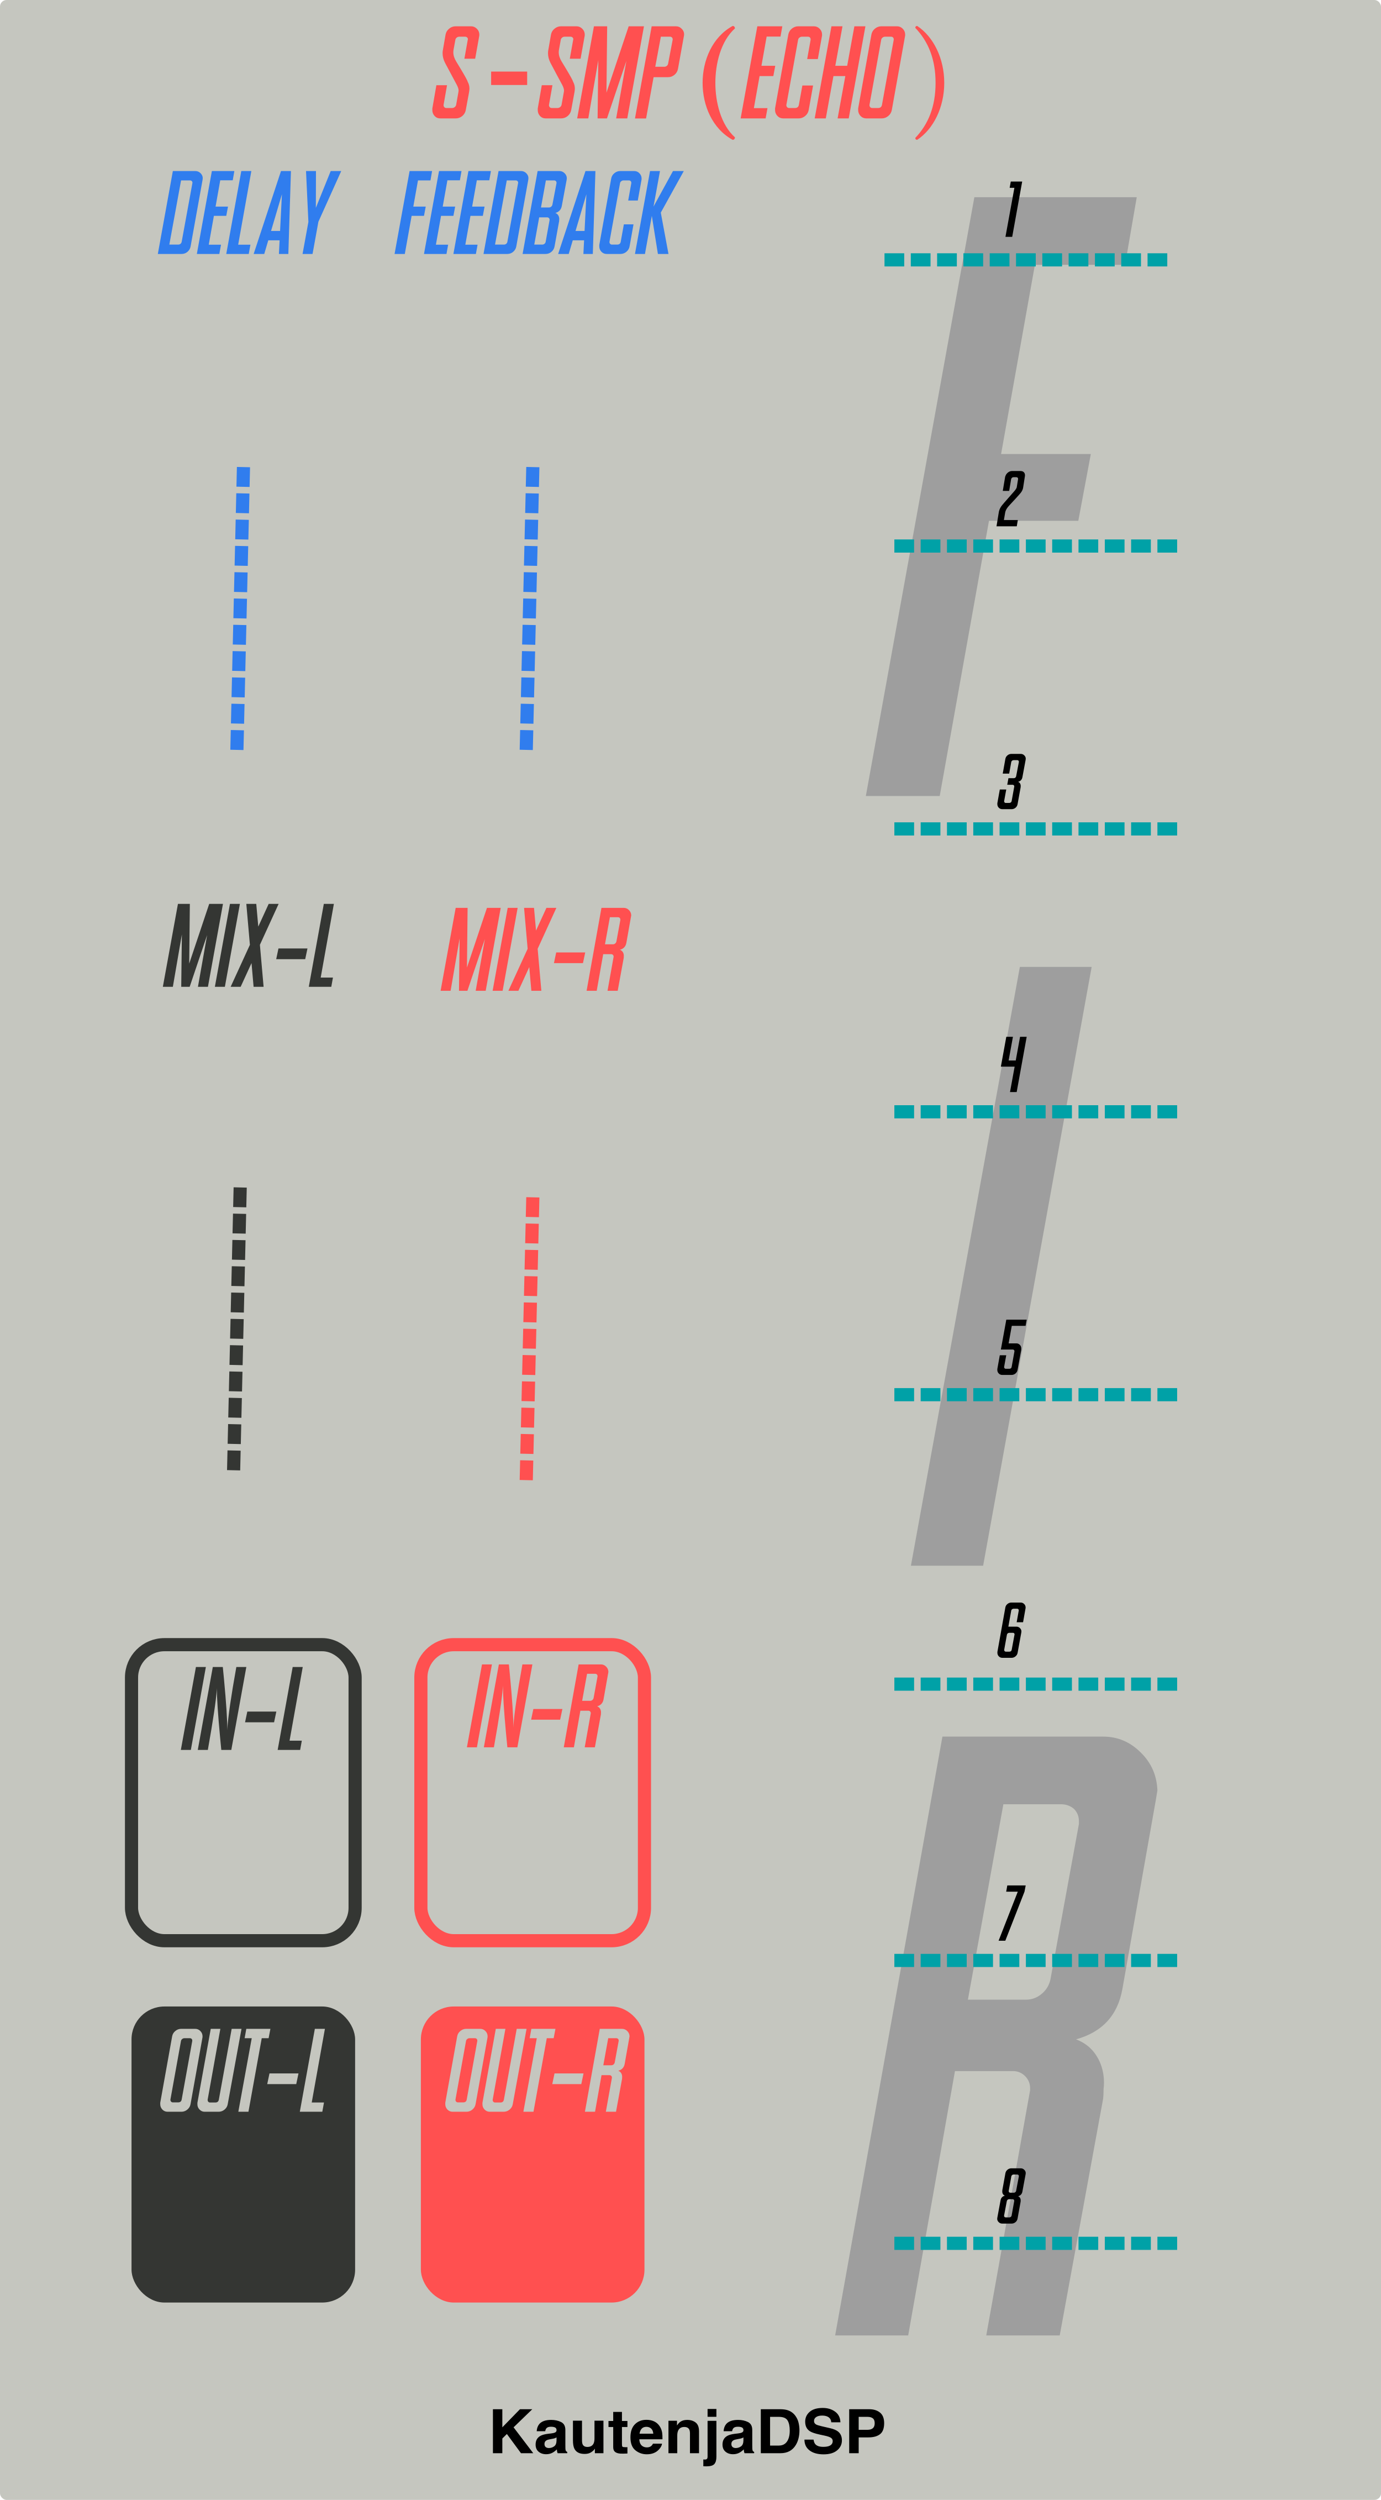<?xml version="1.0" encoding="UTF-8"?>
<svg width="210px" height="380px" viewBox="0 0 210 380" version="1.1" xmlns="http://www.w3.org/2000/svg" xmlns:xlink="http://www.w3.org/1999/xlink">
    <!-- Generator: Sketch 58 (84663) - https://sketch.com -->
    <title>S-SMP-Echo-Light</title>
    <desc>Created with Sketch.</desc>
    <g id="S-SMP-Echo-Light" stroke="none" stroke-width="1" fill="none" fill-rule="evenodd">
        <g id="bg">
            <g fill="#C5C6BF" fill-rule="nonzero" id="Background">
                <rect x="0" y="0" width="210" height="380" rx="1"></rect>
            </g>
            <g id="Logo/Panel/LightMode" transform="translate(73, 364)" fill="#000000" fill-rule="nonzero">
                <g id="Logo/Print/LightMode" transform="translate(0, -0)">
                    <path d="M1.958,2.217 L3.386,2.217 L3.386,4.97 L6.067,2.217 L7.943,2.217 L5.096,4.97 L8.089,8.903 L6.223,8.903 L4.078,5.982 L3.386,6.667 L3.386,8.903 L1.958,8.903 L1.958,2.217 Z M11.628,6.499 C11.543,6.55 11.457,6.592 11.371,6.624 C11.284,6.655 11.166,6.685 11.015,6.712 L10.713,6.767 C10.431,6.815 10.228,6.874 10.106,6.944 C9.898,7.061 9.795,7.244 9.795,7.492 C9.795,7.713 9.858,7.873 9.985,7.971 C10.113,8.069 10.267,8.118 10.45,8.118 C10.739,8.118 11.005,8.037 11.248,7.873 C11.492,7.71 11.618,7.412 11.628,6.98 L11.628,6.499 Z M10.812,5.896 C11.061,5.865 11.238,5.828 11.345,5.782 C11.537,5.704 11.632,5.581 11.632,5.415 C11.632,5.212 11.559,5.072 11.413,4.995 C11.267,4.918 11.053,4.88 10.77,4.88 C10.453,4.88 10.228,4.955 10.096,5.106 C10.002,5.218 9.939,5.369 9.908,5.56 L8.612,5.56 C8.64,5.128 8.766,4.772 8.989,4.494 C9.344,4.058 9.953,3.841 10.817,3.841 C11.379,3.841 11.879,3.948 12.316,4.163 C12.752,4.378 12.971,4.783 12.971,5.379 L12.971,7.647 C12.971,7.804 12.974,7.994 12.98,8.218 C12.99,8.388 13.016,8.503 13.06,8.563 C13.104,8.623 13.17,8.673 13.258,8.713 L13.258,8.903 L11.797,8.903 C11.756,8.803 11.728,8.71 11.712,8.622 C11.697,8.534 11.684,8.434 11.675,8.323 C11.489,8.516 11.276,8.681 11.034,8.817 C10.745,8.977 10.418,9.057 10.054,9.057 C9.589,9.057 9.205,8.93 8.902,8.674 C8.598,8.419 8.447,8.056 8.447,7.588 C8.447,6.98 8.69,6.54 9.177,6.268 C9.444,6.119 9.837,6.014 10.355,5.95 L10.812,5.896 Z M15.501,3.959 L15.501,6.939 C15.501,7.22 15.536,7.432 15.605,7.574 C15.727,7.825 15.968,7.951 16.326,7.951 C16.785,7.951 17.099,7.772 17.268,7.415 C17.356,7.222 17.4,6.966 17.4,6.649 L17.4,3.959 L18.762,3.959 L18.762,8.903 L17.457,8.903 L17.457,8.205 L17.441,8.226 C17.424,8.25 17.398,8.288 17.363,8.341 C17.312,8.416 17.253,8.483 17.184,8.54 C16.973,8.722 16.77,8.846 16.573,8.912 C16.377,8.979 16.147,9.012 15.883,9.012 C15.123,9.012 14.611,8.749 14.347,8.223 C14.199,7.932 14.125,7.505 14.125,6.939 L14.125,3.959 L15.501,3.959 Z M19.53,4.925 L19.53,4.004 L20.247,4.004 L20.247,2.625 L21.576,2.625 L21.576,4.004 L22.41,4.004 L22.41,4.925 L21.576,4.925 L21.576,7.538 C21.576,7.74 21.602,7.867 21.656,7.917 C21.709,7.966 21.872,7.991 22.146,7.991 C22.187,7.991 22.23,7.991 22.275,7.989 C22.321,7.988 22.366,7.985 22.41,7.982 L22.41,8.949 L21.774,8.971 C21.139,8.992 20.705,8.887 20.473,8.654 C20.322,8.506 20.247,8.277 20.247,7.969 L20.247,4.925 L19.53,4.925 Z M25.298,4.893 C24.987,4.893 24.746,4.987 24.575,5.174 C24.404,5.362 24.296,5.616 24.252,5.936 L26.34,5.936 C26.318,5.595 26.21,5.335 26.017,5.159 C25.824,4.982 25.584,4.893 25.298,4.893 Z M25.298,3.827 C25.726,3.827 26.111,3.904 26.453,4.058 C26.795,4.213 27.078,4.456 27.301,4.789 C27.502,5.082 27.633,5.422 27.692,5.809 C27.727,6.036 27.741,6.363 27.735,6.789 L24.219,6.789 C24.238,7.285 24.4,7.633 24.705,7.833 C24.89,7.957 25.113,8.019 25.374,8.019 C25.65,8.019 25.875,7.943 26.048,7.792 C26.142,7.71 26.225,7.597 26.297,7.452 L27.669,7.452 C27.634,7.745 27.476,8.043 27.193,8.345 C26.753,8.826 26.137,9.067 25.346,9.067 C24.692,9.067 24.116,8.864 23.616,8.459 C23.117,8.053 22.867,7.394 22.867,6.481 C22.867,5.625 23.092,4.969 23.543,4.512 C23.994,4.055 24.579,3.827 25.298,3.827 Z M31.486,3.841 C32.017,3.841 32.451,3.975 32.789,4.242 C33.127,4.51 33.295,4.954 33.295,5.574 L33.295,8.903 L31.919,8.903 L31.919,5.896 C31.919,5.636 31.883,5.436 31.811,5.297 C31.679,5.043 31.428,4.916 31.057,4.916 C30.601,4.916 30.289,5.102 30.119,5.474 C30.031,5.67 29.987,5.921 29.987,6.227 L29.987,8.903 L28.649,8.903 L28.649,3.968 L29.945,3.968 L29.945,4.689 C30.118,4.435 30.281,4.252 30.435,4.14 C30.711,3.941 31.062,3.841 31.486,3.841 Z M35.939,3.369 L34.596,3.369 L34.596,2.176 L35.939,2.176 L35.939,3.369 Z M33.95,10.886 L33.95,9.851 L34.098,9.862 L34.098,9.862 L34.111,9.863 C34.142,9.864 34.17,9.865 34.196,9.865 C34.327,9.865 34.427,9.834 34.495,9.772 C34.562,9.71 34.596,9.59 34.596,9.411 L34.596,3.981 L35.939,3.981 L35.939,9.434 C35.939,9.933 35.837,10.302 35.633,10.541 C35.435,10.772 35.054,10.891 34.488,10.899 L34.431,10.899 C34.408,10.899 34.378,10.899 34.342,10.898 L34.048,10.888 C34.017,10.887 33.985,10.886 33.95,10.886 Z M40.048,6.499 C39.964,6.55 39.878,6.592 39.792,6.624 C39.705,6.655 39.587,6.685 39.436,6.712 L39.134,6.767 C38.851,6.815 38.649,6.874 38.526,6.944 C38.319,7.061 38.215,7.244 38.215,7.492 C38.215,7.713 38.279,7.873 38.406,7.971 C38.533,8.069 38.688,8.118 38.87,8.118 C39.159,8.118 39.426,8.037 39.669,7.873 C39.912,7.71 40.039,7.412 40.048,6.98 L40.048,6.499 Z M39.233,5.896 C39.481,5.865 39.659,5.828 39.766,5.782 C39.957,5.704 40.053,5.581 40.053,5.415 C40.053,5.212 39.98,5.072 39.834,4.995 C39.688,4.918 39.473,4.88 39.191,4.88 C38.873,4.88 38.649,4.955 38.517,5.106 C38.423,5.218 38.36,5.369 38.328,5.56 L37.032,5.56 C37.061,5.128 37.186,4.772 37.409,4.494 C37.764,4.058 38.374,3.841 39.238,3.841 C39.8,3.841 40.3,3.948 40.736,4.163 C41.173,4.378 41.391,4.783 41.391,5.379 L41.391,7.647 C41.391,7.804 41.395,7.994 41.401,8.218 C41.41,8.388 41.437,8.503 41.481,8.563 C41.525,8.623 41.591,8.673 41.679,8.713 L41.679,8.903 L40.218,8.903 C40.177,8.803 40.149,8.71 40.133,8.622 C40.117,8.534 40.105,8.434 40.095,8.323 C39.91,8.516 39.696,8.681 39.455,8.817 C39.166,8.977 38.839,9.057 38.474,9.057 C38.009,9.057 37.625,8.93 37.322,8.674 C37.019,8.419 36.867,8.056 36.867,7.588 C36.867,6.98 37.111,6.54 37.598,6.268 C37.865,6.119 38.258,6.014 38.776,5.95 L39.233,5.896 Z M44.101,3.378 L44.101,7.742 L45.439,7.742 C46.124,7.742 46.602,7.417 46.872,6.767 C47.02,6.41 47.093,5.985 47.093,5.492 C47.093,4.811 46.983,4.289 46.761,3.925 C46.54,3.56 46.099,3.378 45.439,3.378 L44.101,3.378 Z M45.684,2.217 C46.115,2.223 46.473,2.271 46.759,2.362 C47.246,2.516 47.64,2.799 47.942,3.21 C48.184,3.543 48.349,3.903 48.436,4.29 C48.524,4.677 48.568,5.046 48.568,5.397 C48.568,6.286 48.383,7.039 48.012,7.656 C47.51,8.487 46.734,8.903 45.684,8.903 L42.692,8.903 L42.692,2.217 L45.684,2.217 Z M50.713,6.839 C50.757,7.145 50.843,7.373 50.972,7.524 C51.207,7.799 51.611,7.937 52.183,7.937 C52.525,7.937 52.803,7.901 53.017,7.828 C53.422,7.689 53.625,7.43 53.625,7.052 C53.625,6.832 53.524,6.661 53.323,6.54 C53.132,6.428 52.838,6.328 52.44,6.241 L51.641,6.068 C50.918,5.911 50.419,5.74 50.142,5.555 C49.674,5.247 49.44,4.765 49.44,4.108 C49.44,3.51 49.666,3.012 50.119,2.616 C50.571,2.22 51.236,2.022 52.112,2.022 C52.844,2.022 53.469,2.208 53.985,2.582 C54.502,2.955 54.773,3.497 54.798,4.208 L53.403,4.208 C53.378,3.806 53.196,3.52 52.857,3.351 C52.631,3.239 52.349,3.183 52.013,3.183 C51.639,3.183 51.341,3.256 51.118,3.401 C50.895,3.546 50.783,3.748 50.783,4.009 C50.783,4.237 50.883,4.41 51.084,4.527 L51.113,4.544 C51.249,4.619 51.532,4.707 51.963,4.808 L53.215,5.097 C53.74,5.218 54.135,5.38 54.402,5.583 C54.817,5.897 55.024,6.352 55.024,6.948 C55.024,7.559 54.782,8.066 54.296,8.47 C53.811,8.874 53.125,9.076 52.239,9.076 C51.335,9.076 50.623,8.877 50.105,8.479 C49.586,8.081 49.327,7.535 49.327,6.839 L50.713,6.839 Z M60.01,4.344 C60.01,3.996 59.915,3.748 59.725,3.6 C59.535,3.452 59.269,3.378 58.926,3.378 L57.574,3.378 L57.574,5.347 L58.926,5.347 C59.269,5.347 59.535,5.267 59.725,5.106 C59.915,4.946 60.01,4.692 60.01,4.344 Z M61.448,4.335 C61.448,5.124 61.24,5.682 60.825,6.009 C60.411,6.336 59.819,6.499 59.049,6.499 L57.574,6.499 L57.574,8.903 L56.132,8.903 L56.132,2.217 L59.157,2.217 C59.855,2.217 60.411,2.389 60.825,2.734 C61.24,3.079 61.448,3.612 61.448,4.335 Z" id="KautenjaDSP"></path>
                </g>
            </g>
            <g id="FIR" transform="translate(107, 27.598)">
                <g id="FIR-BG" transform="translate(0, 1.402)" fill="#9E9E9E" fill-rule="nonzero">
                    <path d="M24.662,92 L41.166,0.975 L65.858,0.975 L64.081,11.258 L50.37,11.258 L45.228,40.013 L58.875,40.013 L56.971,50.169 L43.387,50.169 L35.897,92 L24.662,92 Z M60.748,234.975 C62.949,234.975 64.853,235.779 66.461,237.387 C68.069,238.952 68.915,240.878 69,243.163 L68.956,243.402 C68.908,243.674 68.838,244.102 68.746,244.687 L63.668,273.378 C62.949,277.356 60.6,279.895 56.622,280.995 C58.103,281.545 59.225,282.519 59.986,283.915 C60.579,285.015 60.875,286.243 60.875,287.597 C60.875,287.893 60.854,288.21 60.812,288.549 C60.812,289.184 60.79,289.67 60.748,290.009 L54.146,326 L42.975,326 L49.64,288.739 L49.64,288.422 C49.64,287.702 49.386,287.089 48.878,286.581 C48.37,286.073 47.757,285.819 47.037,285.819 L38.214,285.819 L31.104,326 L19.996,326 L36.31,234.975 L60.748,234.975 Z M54.337,245.258 L45.577,245.258 L40.182,274.965 L49.005,274.965 C49.936,274.965 50.761,274.647 51.48,274.013 C52.096,273.474 52.502,272.813 52.698,272.03 L52.75,271.791 L57.066,248.241 L57.066,247.86 C57.066,247.099 56.813,246.464 56.305,245.956 C55.755,245.491 55.099,245.258 54.337,245.258 Z M59.002,117.975 L42.499,209 L31.517,209 L48.084,117.975 L59.002,117.975 Z" id="FIR"></path>
                </g>
                <g id="FIR-Indexes" transform="translate(36, 0)">
                    <g id="Group-10" transform="translate(0, 0.402)"></g>
                    <g id="Group-11" transform="translate(8.532, 0)" fill="#000000" fill-rule="nonzero">
                        <polygon id="1" points="3.905 0 2.388 8.402 1.362 8.402 2.722 0.949 2.001 0.949 2.171 0"></polygon>
                        <path d="M0,52.402 L0.363,50.188 C0.379,50.102 0.402,50.016 0.434,49.93 C0.512,49.702 0.645,49.465 0.833,49.219 L1.17,48.818 L1.17,48.818 L2.598,47.188 C2.611,47.174 2.622,47.162 2.631,47.152 C2.861,46.895 3.006,46.686 3.064,46.525 L3.079,46.468 L3.079,46.468 L3.281,45.23 L3.281,45.195 C3.281,45.129 3.262,45.07 3.223,45.02 C3.168,44.965 3.098,44.938 3.012,44.938 L2.566,44.938 C2.5,44.938 2.434,44.963 2.367,45.014 C2.309,45.064 2.266,45.123 2.238,45.189 L2.227,45.219 L1.928,47.023 L0.955,47.023 L1.312,44.891 L1.359,44.756 C1.434,44.545 1.562,44.367 1.746,44.223 C1.938,44.074 2.137,44 2.344,44 L3.656,44 C3.891,44 4.068,44.072 4.189,44.217 C4.283,44.33 4.33,44.471 4.33,44.639 L4.33,44.68 C4.33,44.703 4.328,44.729 4.324,44.756 L4.061,46.443 C4.049,46.557 4.023,46.668 3.984,46.777 C3.929,46.941 3.847,47.097 3.738,47.243 L3.528,47.502 C3.315,47.752 2.786,48.331 1.939,49.238 C1.662,49.531 1.475,49.814 1.377,50.088 C1.35,50.166 1.33,50.24 1.318,50.311 L1.125,51.453 L3.24,51.453 L3.082,52.402 L0,52.402 Z" id="2"></path>
                        <path d="M3.287,91.248 C3.425,91.3 3.528,91.39 3.598,91.518 C3.652,91.619 3.68,91.732 3.68,91.857 L3.668,92.08 L3.668,92.08 L3.205,94.635 C3.166,94.857 3.061,95.041 2.889,95.186 C2.717,95.33 2.52,95.402 2.297,95.402 L0.873,95.402 C0.666,95.402 0.49,95.328 0.346,95.18 C0.201,95.031 0.129,94.852 0.129,94.641 L0.129,94.494 L0.504,92.408 L1.482,92.408 L1.16,94.178 L1.16,94.207 C1.16,94.273 1.184,94.332 1.23,94.383 C1.266,94.418 1.305,94.441 1.348,94.453 L1.957,94.453 C2.043,94.453 2.119,94.426 2.186,94.371 C2.248,94.32 2.287,94.254 2.303,94.172 L2.701,91.963 L2.701,91.934 C2.701,91.867 2.678,91.811 2.631,91.764 C2.584,91.717 2.527,91.693 2.461,91.693 L1.635,91.693 L1.816,90.691 L2.643,90.691 C2.729,90.691 2.805,90.662 2.871,90.604 C2.934,90.549 2.973,90.48 2.988,90.398 L3.404,88.225 L3.404,88.189 C3.404,88.119 3.381,88.061 3.334,88.014 C3.287,87.971 3.23,87.949 3.164,87.949 L2.596,87.949 C2.514,87.949 2.438,87.977 2.367,88.031 C2.301,88.082 2.26,88.146 2.244,88.225 L1.928,89.994 L0.949,89.994 L1.348,87.762 C1.387,87.543 1.494,87.361 1.67,87.217 C1.846,87.072 2.043,87 2.262,87 L3.697,87 C3.904,87 4.082,87.076 4.23,87.229 C4.375,87.373 4.447,87.539 4.447,87.727 C4.447,87.777 4.441,87.834 4.43,87.896 L3.938,90.545 C3.867,90.912 3.65,91.146 3.287,91.248 Z" id="3"></path>
                        <polygon id="4" points="0.665 134.541 1.491 130 2.499 130 1.843 133.604 2.927 133.604 3.583 130 4.591 130 3.067 138.402 2.054 138.402 2.757 134.541"></polygon>
                        <path d="M0.501,178.408 L1.479,178.408 L1.157,180.184 L1.157,180.213 C1.157,180.279 1.181,180.338 1.228,180.389 C1.274,180.439 1.333,180.465 1.403,180.465 L1.948,180.465 C2.151,180.465 2.271,180.367 2.306,180.172 L2.728,177.822 L2.728,177.793 C2.728,177.727 2.706,177.668 2.663,177.617 C2.612,177.566 2.554,177.541 2.487,177.541 L0.665,177.541 L1.491,173 L4.591,173 L4.421,173.938 L2.323,173.938 L1.843,176.604 L3.032,176.604 C3.231,176.604 3.403,176.678 3.548,176.826 C3.692,176.975 3.765,177.152 3.765,177.359 L3.765,177.576 L3.202,180.646 C3.163,180.861 3.056,181.041 2.88,181.186 C2.704,181.33 2.503,181.402 2.276,181.402 L0.87,181.402 C0.663,181.402 0.487,181.328 0.343,181.18 C0.198,181.031 0.126,180.854 0.126,180.646 L0.126,180.5 L0.501,178.408 Z" id="5"></path>
                        <path d="M3.683,216 C3.886,216 4.06,216.074 4.204,216.223 C4.353,216.367 4.427,216.547 4.427,216.762 L4.424,216.831 L4.04,218.994 L3.067,218.994 L3.384,217.213 L3.384,217.178 C3.384,217.107 3.36,217.049 3.313,217.002 C3.267,216.959 3.208,216.938 3.138,216.938 L2.593,216.938 C2.511,216.938 2.435,216.965 2.364,217.02 C2.298,217.07 2.257,217.135 2.241,217.213 L1.802,219.662 L3.038,219.662 C3.245,219.662 3.423,219.738 3.571,219.891 C3.716,220.035 3.788,220.201 3.788,220.389 C3.788,220.439 3.782,220.496 3.771,220.559 L3.208,223.646 C3.169,223.861 3.06,224.041 2.88,224.186 C2.704,224.33 2.505,224.402 2.282,224.402 L0.882,224.402 C0.675,224.402 0.499,224.328 0.354,224.18 C0.21,224.031 0.138,223.854 0.138,223.646 L0.138,223.5 L1.345,216.75 C1.384,216.535 1.491,216.357 1.667,216.217 C1.843,216.072 2.04,216 2.259,216 L3.683,216 Z M2.505,220.6 L1.937,220.6 C1.854,220.6 1.778,220.627 1.708,220.682 C1.642,220.732 1.601,220.797 1.585,220.875 L1.585,220.875 L1.169,223.184 L1.169,223.213 C1.169,223.279 1.192,223.338 1.239,223.389 C1.286,223.439 1.345,223.465 1.415,223.465 L1.415,223.465 L1.954,223.465 C2.157,223.465 2.276,223.367 2.312,223.172 L2.312,223.172 L2.745,220.84 C2.745,220.77 2.722,220.711 2.675,220.664 C2.628,220.621 2.571,220.6 2.505,220.6 L2.505,220.6 Z" id="Combined-Shape"></path>
                        <polygon id="7" points="4.438 259 4.257 259.949 1.339 267.402 0.319 267.402 3.237 259.949 1.474 259.949 1.644 259"></polygon>
                        <path d="M3.694,302 C3.901,302 4.079,302.076 4.228,302.229 C4.372,302.373 4.444,302.539 4.444,302.727 C4.444,302.777 4.438,302.834 4.427,302.896 L3.935,305.545 C3.864,305.912 3.647,306.146 3.284,306.248 C3.423,306.3 3.525,306.39 3.595,306.518 C3.649,306.619 3.677,306.732 3.677,306.857 L3.665,307.08 L3.202,309.641 C3.163,309.859 3.058,310.041 2.886,310.186 C2.714,310.33 2.517,310.402 2.294,310.402 L0.858,310.402 C0.651,310.402 0.474,310.326 0.325,310.174 C0.181,310.029 0.108,309.863 0.108,309.676 C0.108,309.625 0.114,309.568 0.126,309.506 L0.618,306.857 C0.688,306.49 0.905,306.256 1.269,306.154 C1.13,306.102 1.028,306.013 0.958,305.885 C0.903,305.783 0.876,305.67 0.876,305.545 C0.876,305.518 0.878,305.488 0.882,305.457 L0.884,305.358 C0.885,305.345 0.886,305.333 0.888,305.322 L1.351,302.762 C1.39,302.543 1.495,302.361 1.667,302.217 C1.839,302.072 2.036,302 2.259,302 L3.694,302 Z M2.458,306.693 L1.913,306.693 C1.827,306.693 1.751,306.723 1.685,306.781 C1.622,306.836 1.583,306.904 1.567,306.986 L1.151,309.184 L1.151,309.219 C1.151,309.289 1.175,309.348 1.222,309.395 C1.269,309.438 1.325,309.459 1.392,309.459 L1.954,309.459 C2.04,309.459 2.116,309.432 2.183,309.377 C2.245,309.326 2.284,309.26 2.3,309.178 L2.698,306.963 L2.698,306.934 C2.698,306.867 2.675,306.811 2.628,306.764 C2.581,306.717 2.524,306.693 2.458,306.693 Z M3.161,302.943 L2.599,302.943 C2.513,302.943 2.437,302.971 2.37,303.025 C2.308,303.076 2.269,303.143 2.253,303.225 L2.253,303.225 L1.854,305.439 L1.854,305.469 C1.854,305.535 1.878,305.592 1.925,305.639 C1.972,305.686 2.028,305.709 2.095,305.709 L2.095,305.709 L2.64,305.709 C2.726,305.709 2.802,305.68 2.868,305.621 C2.931,305.566 2.97,305.498 2.985,305.416 L2.985,305.416 L3.401,303.219 L3.401,303.184 C3.401,303.113 3.378,303.055 3.331,303.008 C3.284,302.965 3.228,302.943 3.161,302.943 L3.161,302.943 Z" id="Combined-Shape"></path>
                    </g>
                </g>
            </g>
            <path d="M66.357,12.951 L67.978,12.951 L67.451,15.949 L67.451,15.998 C67.451,16.109 67.49,16.206 67.568,16.291 C67.646,16.376 67.74,16.418 67.851,16.418 L68.75,16.418 C68.893,16.418 69.023,16.372 69.14,16.281 C69.264,16.184 69.339,16.066 69.365,15.93 L69.716,13.957 C69.729,13.898 69.736,13.837 69.736,13.771 C69.736,13.548 69.65,13.268 69.478,12.93 L67.675,9.553 L67.675,9.553 C67.428,9.064 67.304,8.586 67.304,8.117 L67.304,8.029 C67.304,7.919 67.314,7.805 67.334,7.688 L67.753,5.266 C67.819,4.901 68.001,4.598 68.3,4.357 C68.587,4.117 68.916,3.996 69.287,3.996 L71.63,3.996 C71.969,3.996 72.262,4.12 72.509,4.367 C72.763,4.615 72.89,4.921 72.89,5.285 C72.89,5.342 72.887,5.391 72.881,5.433 L72.255,8.928 L70.615,8.928 L71.132,6.037 C71.145,6.018 71.152,5.992 71.152,5.959 C71.152,5.861 71.11,5.77 71.025,5.686 C70.94,5.614 70.843,5.578 70.732,5.578 L69.834,5.578 C69.69,5.578 69.563,5.624 69.453,5.715 C69.342,5.799 69.274,5.907 69.248,6.037 L68.964,7.59 C68.945,7.707 68.935,7.827 68.935,7.951 C68.935,8.407 69.085,8.879 69.384,9.367 L70.061,10.484 C70.735,11.61 71.092,12.267 71.132,12.453 C71.302,12.766 71.386,13.107 71.386,13.479 C71.38,13.648 71.36,13.827 71.328,14.016 L70.83,16.721 C70.765,17.085 70.585,17.391 70.293,17.639 C70,17.88 69.664,18 69.287,18 L66.953,18 C66.608,18 66.318,17.876 66.084,17.629 C65.856,17.382 65.742,17.079 65.742,16.721 L65.742,16.496 L66.357,12.951 Z M80.163,12.92 L80.163,10.88 L74.683,10.88 L74.683,12.92 L80.163,12.92 Z M82.386,12.951 L84.007,12.951 L83.48,15.949 L83.48,15.998 C83.48,16.109 83.519,16.206 83.597,16.291 C83.675,16.376 83.77,16.418 83.881,16.418 L84.779,16.418 C84.922,16.418 85.052,16.372 85.17,16.281 C85.293,16.184 85.368,16.066 85.394,15.93 L85.746,13.957 C85.759,13.898 85.765,13.837 85.765,13.771 C85.765,13.548 85.679,13.268 85.507,12.93 L84.584,11.213 L84.584,11.213 L83.705,9.553 L83.705,9.553 C83.457,9.064 83.334,8.586 83.334,8.117 L83.334,8.029 C83.334,7.919 83.343,7.805 83.363,7.688 L83.783,5.266 C83.848,4.901 84.03,4.598 84.33,4.357 C84.616,4.117 84.945,3.996 85.316,3.996 L87.66,3.996 C87.998,3.996 88.291,4.12 88.539,4.367 C88.793,4.615 88.92,4.921 88.92,5.285 C88.92,5.342 88.917,5.391 88.911,5.433 L88.285,8.928 L86.644,8.928 L87.162,6.037 C87.175,6.018 87.181,5.992 87.181,5.959 C87.181,5.861 87.139,5.77 87.054,5.686 C86.97,5.614 86.872,5.578 86.761,5.578 L85.863,5.578 C85.72,5.578 85.593,5.624 85.482,5.715 C85.371,5.799 85.303,5.907 85.277,6.037 L84.994,7.59 C84.974,7.707 84.965,7.827 84.965,7.951 C84.965,8.407 85.114,8.879 85.414,9.367 L85.968,10.28 C86.721,11.532 87.119,12.256 87.162,12.453 C87.331,12.766 87.416,13.107 87.416,13.479 C87.409,13.648 87.39,13.827 87.357,14.016 L86.859,16.721 C86.794,17.085 86.615,17.391 86.322,17.639 C86.029,17.88 85.694,18 85.316,18 L82.982,18 C82.637,18 82.347,17.876 82.113,17.629 C81.885,17.382 81.771,17.079 81.771,16.721 L81.771,16.496 L82.386,12.951 Z M90.316,3.996 L92.328,3.996 L92.22,14.084 L95.599,3.996 L97.924,3.996 L95.384,18 L93.695,18 L95.248,9.26 L92.299,18 L90.873,18 L90.98,9.152 L89.457,18 L87.767,18 L90.316,3.996 Z M99.095,3.996 L102.777,3.996 C103.122,3.996 103.418,4.123 103.666,4.377 C103.907,4.618 104.027,4.895 104.027,5.207 C104.027,5.263 104.023,5.324 104.014,5.389 L103.099,10.451 C103.034,10.822 102.858,11.128 102.572,11.369 C102.285,11.61 101.957,11.73 101.586,11.73 L99.388,11.73 L98.246,18.01 L96.556,18.01 L99.095,3.996 Z M101.019,10.148 C101.162,10.148 101.289,10.103 101.4,10.012 C101.504,9.927 101.569,9.816 101.595,9.68 L102.289,6.037 L102.289,5.979 C102.289,5.861 102.25,5.764 102.172,5.686 C102.093,5.614 101.999,5.578 101.888,5.578 L100.492,5.578 L99.642,10.148 L101.019,10.148 Z M108.78,12.6 C108.78,9.7 109.6,6.26 111.76,4.32 C111.76,4.14 111.66,3.96 111.42,3.94 C108.3,5.64 106.84,9.2 106.84,12.6 C106.84,16 108.3,19.56 111.42,21.26 C111.66,21.24 111.76,21.06 111.76,20.88 C109.6,18.94 108.78,15.5 108.78,12.6 Z M115.163,3.996 L118.962,3.996 L118.688,5.559 L116.579,5.559 L115.788,10.002 L117.888,10.002 L117.595,11.564 L115.505,11.564 L114.636,16.438 L116.706,16.438 L116.423,18 L112.624,18 L115.163,3.996 Z M117.858,16.477 L119.87,5.266 C119.935,4.901 120.114,4.598 120.407,4.357 C120.7,4.117 121.029,3.996 121.393,3.996 L123.766,3.996 C124.105,3.996 124.395,4.12 124.636,4.367 C124.883,4.615 125.007,4.917 125.007,5.275 C125.007,5.336 125.004,5.388 124.998,5.432 L124.362,8.977 L122.741,8.977 L123.268,6.037 L123.268,5.979 C123.268,5.861 123.229,5.764 123.151,5.686 C123.073,5.614 122.975,5.578 122.858,5.578 L121.95,5.578 C121.813,5.578 121.686,5.624 121.569,5.715 C121.459,5.799 121.39,5.907 121.364,6.037 L119.577,15.949 L119.577,15.998 C119.577,16.109 119.616,16.206 119.694,16.291 C119.772,16.376 119.87,16.418 119.987,16.418 L120.886,16.418 C121.224,16.418 121.423,16.255 121.481,15.93 L122.009,13 L123.64,13 L122.975,16.721 C122.91,17.085 122.728,17.391 122.429,17.639 C122.136,17.88 121.804,18 121.433,18 L119.099,18 C118.753,18 118.46,17.876 118.22,17.629 C117.979,17.375 117.858,17.072 117.858,16.721 L117.858,16.477 Z M123.884,18 L126.433,3.996 L128.112,3.996 L127.018,10.002 L128.825,10.002 L129.919,3.996 L131.599,3.996 L129.059,18 L127.37,18 L128.542,11.564 L126.735,11.564 L125.573,18 L123.884,18 Z M130.495,16.721 L130.495,16.477 L132.507,5.266 C132.572,4.901 132.751,4.598 133.044,4.357 C133.337,4.117 133.666,3.996 134.03,3.996 L136.403,3.996 C136.742,3.996 137.031,4.12 137.272,4.367 C137.52,4.615 137.643,4.917 137.643,5.275 C137.643,5.336 137.641,5.388 137.635,5.432 L135.612,16.721 C135.547,17.085 135.365,17.391 135.065,17.639 C134.772,17.88 134.44,18 134.069,18 L131.735,18 C131.39,18 131.097,17.876 130.856,17.629 C130.615,17.375 130.495,17.072 130.495,16.721 Z M132.214,15.949 L132.214,15.998 C132.214,16.109 132.253,16.206 132.331,16.291 C132.409,16.376 132.507,16.418 132.624,16.418 L133.522,16.418 C133.861,16.418 134.059,16.255 134.118,15.93 L135.905,6.037 L135.905,5.979 C135.905,5.861 135.866,5.764 135.788,5.686 C135.71,5.614 135.612,5.578 135.495,5.578 L134.587,5.578 C134.45,5.578 134.323,5.624 134.206,5.715 C134.095,5.799 134.027,5.907 134.001,6.037 L132.214,15.949 Z M142.266,12.6 C142.266,9 141.166,6.32 139.186,4.24 C139.186,4.04 139.266,3.96 139.466,3.94 C141.926,5.56 143.586,8.86 143.586,12.6 C143.586,16.34 141.926,19.64 139.466,21.26 C139.266,21.24 139.186,21.16 139.186,20.96 C141.166,18.88 142.266,16.2 142.266,12.6 Z" id="S-SMP(Echo)" fill="#FF5050" fill-rule="nonzero"></path>
        </g>
        <g id="FIR" transform="translate(155.5, 190) scale(-1, 1) translate(-155.5, -190) translate(132, 38)" fill="#00A1A7" fill-rule="nonzero">
            <g id="Group-8" transform="translate(1, 0)">
                <path d="M0.5,0.5 L0.5,2.5 L3.5,2.5 L3.5,0.5 L0.5,0.5 Z M4.5,0.5 L4.5,2.5 L7.5,2.5 L7.5,0.5 L4.5,0.5 Z M8.5,0.5 L8.5,2.5 L11.5,2.5 L11.5,0.5 L8.5,0.5 Z M12.5,0.5 L12.5,2.5 L15.5,2.5 L15.5,0.5 L12.5,0.5 Z M16.5,0.5 L16.5,2.5 L19.5,2.5 L19.5,0.5 L16.5,0.5 Z M20.5,0.5 L20.5,2.5 L23.5,2.5 L23.5,0.5 L20.5,0.5 Z M24.5,0.5 L24.5,2.5 L27.5,2.5 L27.5,0.5 L24.5,0.5 Z M28.5,0.5 L28.5,2.5 L31.5,2.5 L31.5,0.5 L28.5,0.5 Z M32.5,0.5 L32.5,2.5 L35.5,2.5 L35.5,0.5 L32.5,0.5 Z M36.5,0.5 L36.5,2.5 L39.5,2.5 L39.5,0.5 L36.5,0.5 Z M40.5,0.5 L40.5,2.5 L43.5,2.5 L43.5,0.5 L40.5,0.5 Z" id="Line-2-Copy-10"></path>
            </g>
            <g id="Group-7" transform="translate(0, 44)">
                <path d="M0,0 L0,2 L3,2 L3,0 L0,0 Z M4,0 L4,2 L7,2 L7,0 L4,0 Z M8,0 L8,2 L11,2 L11,0 L8,0 Z M12,0 L12,2 L15,2 L15,0 L12,0 Z M16,0 L16,2 L19,2 L19,0 L16,0 Z M20,0 L20,2 L23,2 L23,0 L20,0 Z M24,0 L24,2 L27,2 L27,0 L24,0 Z M28,0 L28,2 L31,2 L31,0 L28,0 Z M32,0 L32,2 L35,2 L35,0 L32,0 Z M36,0 L36,2 L39,2 L39,0 L36,0 Z M40,0 L40,2 L43,2 L43,0 L40,0 Z" id="Line-2-Copy-14"></path>
            </g>
            <g id="Group-6" transform="translate(0, 87)">
                <path d="M0,0 L0,2 L3,2 L3,0 L0,0 Z M4,0 L4,2 L7,2 L7,0 L4,0 Z M8,0 L8,2 L11,2 L11,0 L8,0 Z M12,0 L12,2 L15,2 L15,0 L12,0 Z M16,0 L16,2 L19,2 L19,0 L16,0 Z M20,0 L20,2 L23,2 L23,0 L20,0 Z M24,0 L24,2 L27,2 L27,0 L24,0 Z M28,0 L28,2 L31,2 L31,0 L28,0 Z M32,0 L32,2 L35,2 L35,0 L32,0 Z M36,0 L36,2 L39,2 L39,0 L36,0 Z M40,0 L40,2 L43,2 L43,0 L40,0 Z" id="Line-2-Copy-15"></path>
            </g>
            <g id="Group-5" transform="translate(0, 130)">
                <path d="M0,0 L0,2 L3,2 L3,0 L0,0 Z M4,0 L4,2 L7,2 L7,0 L4,0 Z M8,0 L8,2 L11,2 L11,0 L8,0 Z M12,0 L12,2 L15,2 L15,0 L12,0 Z M16,0 L16,2 L19,2 L19,0 L16,0 Z M20,0 L20,2 L23,2 L23,0 L20,0 Z M24,0 L24,2 L27,2 L27,0 L24,0 Z M28,0 L28,2 L31,2 L31,0 L28,0 Z M32,0 L32,2 L35,2 L35,0 L32,0 Z M36,0 L36,2 L39,2 L39,0 L36,0 Z M40,0 L40,2 L43,2 L43,0 L40,0 Z" id="Line-2-Copy-11"></path>
            </g>
            <g id="Group-4" transform="translate(0, 173)">
                <path d="M0,0 L0,2 L3,2 L3,0 L0,0 Z M4,0 L4,2 L7,2 L7,0 L4,0 Z M8,0 L8,2 L11,2 L11,0 L8,0 Z M12,0 L12,2 L15,2 L15,0 L12,0 Z M16,0 L16,2 L19,2 L19,0 L16,0 Z M20,0 L20,2 L23,2 L23,0 L20,0 Z M24,0 L24,2 L27,2 L27,0 L24,0 Z M28,0 L28,2 L31,2 L31,0 L28,0 Z M32,0 L32,2 L35,2 L35,0 L32,0 Z M36,0 L36,2 L39,2 L39,0 L36,0 Z M40,0 L40,2 L43,2 L43,0 L40,0 Z" id="Line-2-Copy-13"></path>
            </g>
            <g id="Group-3" transform="translate(0, 217)">
                <path d="M0,0 L0,2 L3,2 L3,0 L0,0 Z M4,0 L4,2 L7,2 L7,0 L4,0 Z M8,0 L8,2 L11,2 L11,0 L8,0 Z M12,0 L12,2 L15,2 L15,0 L12,0 Z M16,0 L16,2 L19,2 L19,0 L16,0 Z M20,0 L20,2 L23,2 L23,0 L20,0 Z M24,0 L24,2 L27,2 L27,0 L24,0 Z M28,0 L28,2 L31,2 L31,0 L28,0 Z M32,0 L32,2 L35,2 L35,0 L32,0 Z M36,0 L36,2 L39,2 L39,0 L36,0 Z M40,0 L40,2 L43,2 L43,0 L40,0 Z" id="Line-2-Copy-8"></path>
            </g>
            <g id="Group-2" transform="translate(0, 259)">
                <path d="M0,0 L0,2 L3,2 L3,0 L0,0 Z M4,0 L4,2 L7,2 L7,0 L4,0 Z M8,0 L8,2 L11,2 L11,0 L8,0 Z M12,0 L12,2 L15,2 L15,0 L12,0 Z M16,0 L16,2 L19,2 L19,0 L16,0 Z M20,0 L20,2 L23,2 L23,0 L20,0 Z M24,0 L24,2 L27,2 L27,0 L24,0 Z M28,0 L28,2 L31,2 L31,0 L28,0 Z M32,0 L32,2 L35,2 L35,0 L32,0 Z M36,0 L36,2 L39,2 L39,0 L36,0 Z M40,0 L40,2 L43,2 L43,0 L40,0 Z" id="Line-2-Copy-12"></path>
            </g>
            <g id="Group" transform="translate(0, 302)">
                <path d="M0,0 L0,2 L3,2 L3,0 L0,0 Z M4,0 L4,2 L7,2 L7,0 L4,0 Z M8,0 L8,2 L11,2 L11,0 L8,0 Z M12,0 L12,2 L15,2 L15,0 L12,0 Z M16,0 L16,2 L19,2 L19,0 L16,0 Z M20,0 L20,2 L23,2 L23,0 L20,0 Z M24,0 L24,2 L27,2 L27,0 L24,0 Z M28,0 L28,2 L31,2 L31,0 L28,0 Z M32,0 L32,2 L35,2 L35,0 L32,0 Z M36,0 L36,2 L39,2 L39,0 L36,0 Z M40,0 L40,2 L43,2 L43,0 L40,0 Z" id="Line-2-Copy-9"></path>
            </g>
        </g>
        <g id="OUT" transform="translate(20, 305)">
            <g id="OUT-R" transform="translate(44, 0)">
                <rect id="Rectangle" fill="#FF5050" x="0" y="0" width="34" height="45" rx="5"></rect>
                <path d="M3.712,14.849 L3.712,14.629 L5.522,4.539 C5.581,4.211 5.742,3.938 6.006,3.722 C6.27,3.505 6.565,3.396 6.894,3.396 L9.029,3.396 C9.334,3.396 9.595,3.508 9.812,3.73 C10.034,3.953 10.146,4.226 10.146,4.548 C10.146,4.603 10.143,4.649 10.138,4.688 L8.317,14.849 C8.259,15.177 8.095,15.452 7.825,15.675 C7.562,15.892 7.263,16 6.929,16 L4.828,16 C4.518,16 4.254,15.889 4.037,15.666 C3.82,15.437 3.712,15.165 3.712,14.849 Z M5.259,14.154 L5.259,14.198 C5.259,14.298 5.294,14.386 5.364,14.462 C5.435,14.538 5.522,14.576 5.628,14.576 L6.437,14.576 C6.741,14.576 6.92,14.43 6.973,14.137 L8.581,5.233 L8.581,5.181 C8.581,5.075 8.546,4.987 8.476,4.917 C8.405,4.853 8.317,4.82 8.212,4.82 L7.395,4.82 C7.271,4.82 7.157,4.861 7.052,4.943 C6.952,5.02 6.891,5.116 6.867,5.233 L5.259,14.154 Z M11.394,3.396 L12.853,3.396 L10.919,14.172 L10.919,14.216 C10.919,14.315 10.951,14.403 11.016,14.479 C11.092,14.556 11.18,14.594 11.279,14.594 L12.088,14.594 C12.393,14.594 12.571,14.447 12.624,14.154 L14.575,3.396 L16.069,3.396 L13.969,14.866 C13.91,15.188 13.749,15.458 13.485,15.675 C13.222,15.892 12.92,16 12.58,16 L10.462,16 C10.163,16 9.905,15.889 9.688,15.666 C9.472,15.443 9.363,15.177 9.363,14.866 L9.363,14.646 L11.394,3.396 Z M15.586,16 L17.625,4.82 L16.544,4.82 L16.799,3.396 L20.464,3.396 L20.191,4.82 L19.146,4.82 L17.124,16 L15.586,16 Z M30.589,3.396 C30.894,3.396 31.157,3.508 31.38,3.73 C31.603,3.947 31.72,4.214 31.731,4.53 L31.696,4.741 L30.993,8.714 C30.894,9.265 30.568,9.616 30.018,9.769 C30.223,9.845 30.378,9.979 30.483,10.173 C30.565,10.325 30.606,10.495 30.606,10.683 C30.606,10.724 30.604,10.768 30.598,10.814 L30.594,10.963 C30.592,10.983 30.591,11.001 30.589,11.017 L29.675,16 L28.128,16 L29.051,10.841 L29.051,10.797 C29.051,10.697 29.016,10.612 28.945,10.542 C28.875,10.472 28.79,10.437 28.69,10.437 L27.469,10.437 L26.484,16 L24.946,16 L27.205,3.396 L30.589,3.396 Z M24.735,10.173 L24.393,11.799 L19.98,11.799 L20.323,10.173 L24.735,10.173 Z M29.701,4.82 L28.488,4.82 L27.741,8.934 L28.963,8.934 C29.092,8.934 29.206,8.89 29.306,8.802 C29.376,8.74 29.427,8.667 29.457,8.583 L29.481,8.494 L30.079,5.233 L30.079,5.181 C30.079,5.075 30.044,4.987 29.974,4.917 C29.897,4.853 29.807,4.82 29.701,4.82 Z" fill="#C5C6BF" fill-rule="nonzero"></path>
            </g>
            <g id="OUT-L">
                <rect id="Rectangle" fill="#343633" x="0" y="0" width="34" height="45" rx="5"></rect>
                <path d="M4.367,14.849 L4.367,14.629 L6.177,4.539 C6.236,4.211 6.397,3.938 6.661,3.722 C6.924,3.505 7.22,3.396 7.548,3.396 L9.684,3.396 C9.989,3.396 10.25,3.508 10.466,3.73 C10.689,3.953 10.8,4.226 10.8,4.548 C10.8,4.603 10.798,4.649 10.792,4.688 L8.972,14.849 C8.914,15.177 8.75,15.452 8.48,15.675 C8.216,15.892 7.917,16 7.583,16 L5.483,16 C5.172,16 4.909,15.889 4.692,15.666 C4.475,15.437 4.367,15.165 4.367,14.849 Z M5.914,14.154 L5.914,14.198 C5.914,14.298 5.949,14.386 6.019,14.462 C6.089,14.538 6.177,14.576 6.283,14.576 L7.091,14.576 C7.396,14.576 7.575,14.43 7.627,14.137 L9.236,5.233 L9.236,5.181 C9.236,5.075 9.201,4.987 9.13,4.917 C9.06,4.853 8.972,4.82 8.867,4.82 L8.049,4.82 C7.926,4.82 7.812,4.861 7.707,4.943 C7.607,5.02 7.545,5.116 7.522,5.233 L5.914,14.154 Z M12.048,3.396 L13.507,3.396 L11.574,14.172 L11.574,14.216 C11.574,14.315 11.606,14.403 11.67,14.479 C11.747,14.556 11.834,14.594 11.934,14.594 L12.743,14.594 C13.047,14.594 13.226,14.447 13.279,14.154 L15.23,3.396 L16.724,3.396 L14.624,14.866 C14.565,15.188 14.404,15.458 14.14,15.675 C13.876,15.892 13.575,16 13.235,16 L11.117,16 C10.818,16 10.56,15.889 10.343,15.666 C10.126,15.443 10.018,15.177 10.018,14.866 L10.018,14.646 L12.048,3.396 Z M16.241,16 L18.28,4.82 L17.199,4.82 L17.454,3.396 L21.119,3.396 L20.846,4.82 L19.8,4.82 L17.779,16 L16.241,16 Z M20.978,10.173 L25.39,10.173 L25.047,11.799 L20.635,11.799 L20.978,10.173 Z M27.403,14.594 L29.266,14.594 L29.011,16 L25.592,16 L27.877,3.396 L29.407,3.396 L27.403,14.594 Z" fill="#C5C6BF" fill-rule="nonzero"></path>
            </g>
        </g>
        <g id="IN" transform="translate(20, 250)">
            <g id="IN-R" transform="translate(44, 0)">
                <rect id="Rectangle" stroke="#FF5050" stroke-width="2" x="0" y="0" width="34" height="45" rx="5"></rect>
                <path d="M8.521,15.604 L7,15.604 L9.294,3 L10.806,3 L8.521,15.604 Z M9.575,15.604 L11.86,3 L13.381,3 L13.52,4.415 C13.884,8.219 14.066,10.955 14.066,12.624 L14.083,12.273 C14.188,10.537 14.639,7.446 15.438,3 L16.958,3 L14.673,15.604 L13.152,15.604 L12.932,13.311 C12.628,10 12.476,7.633 12.476,6.208 L12.459,6.51 C12.356,8.072 11.905,11.103 11.104,15.604 L9.575,15.604 Z M27.373,3 C27.678,3 27.941,3.111 28.164,3.334 C28.387,3.551 28.504,3.817 28.516,4.134 L28.48,4.345 L27.777,8.317 C27.678,8.868 27.353,9.22 26.802,9.372 C27.007,9.448 27.162,9.583 27.268,9.776 C27.35,9.929 27.391,10.099 27.391,10.286 C27.391,10.327 27.388,10.371 27.382,10.418 L27.378,10.566 C27.377,10.587 27.375,10.604 27.373,10.62 L26.459,15.604 L24.912,15.604 L25.835,10.444 L25.835,10.4 C25.835,10.301 25.8,10.216 25.729,10.146 C25.659,10.075 25.574,10.04 25.475,10.04 L24.253,10.04 L23.269,15.604 L21.73,15.604 L23.989,3 L27.373,3 Z M21.52,9.776 L21.177,11.402 L16.765,11.402 L17.107,9.776 L21.52,9.776 Z M26.485,4.424 L25.272,4.424 L24.525,8.537 L25.747,8.537 C25.876,8.537 25.99,8.493 26.09,8.405 C26.16,8.344 26.211,8.271 26.241,8.186 L26.266,8.098 L26.863,4.837 L26.863,4.784 C26.863,4.679 26.828,4.591 26.758,4.521 C26.682,4.456 26.591,4.424 26.485,4.424 Z" fill="#FF5050" fill-rule="nonzero"></path>
            </g>
            <g id="IN-L">
                <rect id="Rectangle" stroke="#343633" stroke-width="2" x="0" y="0" width="34" height="45" rx="5"></rect>
                <path d="M9.021,16 L7.5,16 L9.794,3.396 L11.306,3.396 L9.021,16 Z M10.075,16 L12.36,3.396 L13.881,3.396 L14.063,5.263 C14.399,8.833 14.566,11.418 14.566,13.021 L14.583,12.669 C14.688,10.934 15.139,7.843 15.938,3.396 L17.458,3.396 L15.173,16 L13.652,16 L13.473,14.144 C13.141,10.604 12.976,8.091 12.976,6.604 L12.959,6.907 C12.856,8.469 12.405,11.5 11.604,16 L10.075,16 Z M17.607,10.173 L22.02,10.173 L21.677,11.799 L17.265,11.799 L17.607,10.173 Z M24.032,14.594 L25.896,14.594 L25.641,16 L22.222,16 L24.507,3.396 L26.036,3.396 L24.032,14.594 Z" fill="#343633" fill-rule="nonzero"></path>
            </g>
        </g>
        <g id="MIX" transform="translate(21, 135)" fill-rule="nonzero">
            <g id="MIX-R" transform="translate(44, 0)" fill="#FF5050">
                <path d="M17.023,47.024 L15.024,46.977 L14.954,49.976 L16.953,50.023 L17.023,47.024 Z M16.93,51.022 L14.931,50.976 L14.861,53.975 L16.86,54.022 L16.93,51.022 Z M16.837,55.021 L14.838,54.975 L14.768,57.974 L16.767,58.021 L16.837,55.021 Z M16.744,59.02 L14.745,58.974 L14.675,61.973 L16.674,62.019 L16.744,59.02 Z M16.651,63.019 L14.652,62.973 L14.582,65.972 L16.581,66.018 L16.651,63.019 Z M16.558,67.018 L14.559,66.972 L14.489,69.971 L16.488,70.017 L16.558,67.018 Z M16.465,71.017 L14.466,70.971 L14.396,73.97 L16.395,74.016 L16.465,71.017 Z M16.372,75.016 L14.373,74.969 L14.303,77.969 L16.302,78.015 L16.372,75.016 Z M16.279,79.015 L14.28,78.968 L14.21,81.968 L16.209,82.014 L16.279,79.015 Z M16.186,83.014 L14.187,82.967 L14.117,85.966 L16.116,86.013 L16.186,83.014 Z M16.093,87.013 L14.094,86.966 L14.024,89.965 L16.023,90.012 L16.093,87.013 Z" id="Line-Copy-2"></path>
                <path d="M4.294,3 L6.104,3 L6.008,12.079 L9.049,3 L11.141,3 L8.855,15.604 L7.335,15.604 L8.732,7.737 L6.078,15.604 L4.795,15.604 L4.892,7.641 L3.521,15.604 L2,15.604 L4.294,3 Z M11.431,15.604 L9.91,15.604 L12.204,3 L13.716,3 L11.431,15.604 Z M15.236,9.223 L14.691,3 L16.203,3 L16.511,6.454 L18.093,3 L19.604,3 L16.757,9.223 L17.319,15.604 L15.799,15.604 L15.482,12 L13.83,15.604 L12.31,15.604 L15.236,9.223 Z M29.844,3 C30.148,3 30.412,3.111 30.635,3.334 C30.857,3.551 30.975,3.817 30.986,4.134 L30.951,4.345 L30.248,8.317 C30.148,8.868 29.823,9.22 29.272,9.372 C29.478,9.448 29.633,9.583 29.738,9.776 C29.82,9.929 29.861,10.099 29.861,10.286 L29.853,10.418 L29.849,10.566 C29.847,10.587 29.846,10.604 29.844,10.62 L28.93,15.604 L27.383,15.604 L28.306,10.444 L28.306,10.4 C28.306,10.301 28.271,10.216 28.2,10.146 C28.13,10.075 28.045,10.04 27.945,10.04 L26.724,10.04 L25.739,15.604 L24.201,15.604 L26.46,3 L29.844,3 Z M23.99,9.776 L23.647,11.402 L19.235,11.402 L19.578,9.776 L23.99,9.776 Z M28.956,4.424 L27.743,4.424 L26.996,8.537 L28.218,8.537 C28.347,8.537 28.461,8.493 28.561,8.405 C28.631,8.344 28.681,8.271 28.712,8.186 L28.736,8.098 L29.334,4.837 L29.334,4.784 C29.334,4.679 29.299,4.591 29.229,4.521 C29.152,4.456 29.062,4.424 28.956,4.424 Z"></path>
            </g>
            <g id="MIX-L" fill="#343633">
                <path d="M16.523,45.524 L14.524,45.477 L14.454,48.476 L16.453,48.523 L16.523,45.524 Z M16.43,49.522 L14.431,49.476 L14.361,52.475 L16.36,52.522 L16.43,49.522 Z M16.337,53.521 L14.338,53.475 L14.268,56.474 L16.267,56.521 L16.337,53.521 Z M16.244,57.52 L14.245,57.474 L14.175,60.473 L16.174,60.519 L16.244,57.52 Z M16.151,61.519 L14.152,61.473 L14.082,64.472 L16.081,64.518 L16.151,61.519 Z M16.058,65.518 L14.059,65.472 L13.989,68.471 L15.988,68.517 L16.058,65.518 Z M15.965,69.517 L13.966,69.471 L13.896,72.47 L15.895,72.516 L15.965,69.517 Z M15.872,73.516 L13.873,73.469 L13.803,76.469 L15.802,76.515 L15.872,73.516 Z M15.779,77.515 L13.78,77.468 L13.71,80.468 L15.709,80.514 L15.779,77.515 Z M15.686,81.514 L13.687,81.467 L13.617,84.466 L15.616,84.513 L15.686,81.514 Z M15.593,85.513 L13.594,85.466 L13.524,88.465 L15.523,88.512 L15.593,85.513 Z" id="Line-Copy"></path>
                <path d="M6.059,2.396 L7.869,2.396 L7.772,11.476 L10.813,2.396 L12.905,2.396 L10.62,15 L9.1,15 L10.497,7.134 L7.843,15 L6.56,15 L6.656,7.037 L5.285,15 L3.765,15 L6.059,2.396 Z M13.195,15 L11.675,15 L13.969,2.396 L15.48,2.396 L13.195,15 Z M17.001,8.619 L16.456,2.396 L17.968,2.396 L18.275,5.851 L19.857,2.396 L21.369,2.396 L18.521,8.619 L19.084,15 L17.563,15 L17.247,11.396 L15.595,15 L14.074,15 L17.001,8.619 Z M21.343,9.173 L25.755,9.173 L25.412,10.799 L21,10.799 L21.343,9.173 Z M27.768,13.594 L29.631,13.594 L29.376,15 L25.957,15 L28.242,2.396 L29.771,2.396 L27.768,13.594 Z"></path>
            </g>
        </g>
        <g id="Delay-Feedback" transform="translate(21, 23)" fill="#307DEE" fill-rule="nonzero">
            <g id="Feedback" transform="translate(38, 0)">
                <path d="M23.023,48.024 L21.024,47.977 L20.954,50.976 L22.953,51.023 L23.023,48.024 Z M22.93,52.022 L20.931,51.976 L20.861,54.975 L22.86,55.022 L22.93,52.022 Z M22.837,56.021 L20.838,55.975 L20.768,58.974 L22.767,59.021 L22.837,56.021 Z M22.744,60.02 L20.745,59.974 L20.675,62.973 L22.674,63.019 L22.744,60.02 Z M22.651,64.019 L20.652,63.973 L20.582,66.972 L22.581,67.018 L22.651,64.019 Z M22.558,68.018 L20.559,67.972 L20.489,70.971 L22.488,71.017 L22.558,68.018 Z M22.465,72.017 L20.466,71.971 L20.396,74.97 L22.395,75.016 L22.465,72.017 Z M22.372,76.016 L20.373,75.969 L20.303,78.969 L22.302,79.015 L22.372,76.016 Z M22.279,80.015 L20.28,79.968 L20.21,82.968 L22.209,83.014 L22.279,80.015 Z M22.186,84.014 L20.187,83.967 L20.117,86.966 L22.116,87.013 L22.186,84.014 Z M22.093,88.013 L20.094,87.966 L20.024,90.965 L22.023,91.012 L22.093,88.013 Z" id="Line-Copy-4"></path>
                <path d="M1,15.604 L3.285,3 L6.704,3 L6.458,4.424 L4.56,4.424 L3.848,8.405 L5.737,8.405 L5.474,9.812 L3.593,9.812 L2.556,15.604 L1,15.604 Z M7.759,3 L11.178,3 L10.932,4.406 L9.033,4.406 L8.321,8.405 L10.211,8.405 L9.947,9.812 L8.066,9.812 L7.284,14.197 L9.147,14.197 L8.893,15.604 L5.474,15.604 L7.759,3 Z M12.232,3 L15.651,3 L15.405,4.406 L13.507,4.406 L12.795,8.405 L14.685,8.405 L14.421,9.812 L12.54,9.812 L11.758,14.197 L13.621,14.197 L13.366,15.604 L9.947,15.604 L12.232,3 Z M14.526,15.604 L16.812,3 L20.23,3 C20.547,3 20.816,3.114 21.039,3.343 C21.25,3.56 21.355,3.806 21.355,4.081 C21.355,4.157 21.347,4.245 21.329,4.345 L19.51,14.452 C19.451,14.78 19.293,15.056 19.035,15.278 C18.777,15.495 18.481,15.604 18.147,15.604 L14.526,15.604 Z M17.638,14.18 C17.767,14.18 17.881,14.139 17.98,14.057 C18.074,13.975 18.133,13.869 18.156,13.74 L19.782,4.837 C19.788,4.819 19.791,4.799 19.791,4.775 C19.791,4.676 19.756,4.591 19.686,4.521 C19.615,4.456 19.527,4.424 19.422,4.424 L18.06,4.424 L16.275,14.18 L17.638,14.18 Z M22.753,3 L26.066,3 C26.377,3 26.644,3.114 26.866,3.343 C27.083,3.56 27.191,3.809 27.191,4.09 C27.191,4.166 27.183,4.251 27.165,4.345 L26.427,8.317 C26.321,8.868 25.996,9.22 25.451,9.372 C25.656,9.448 25.812,9.583 25.917,9.776 C25.999,9.929 26.04,10.099 26.04,10.286 C26.04,10.327 26.037,10.371 26.031,10.418 L26.027,10.566 C26.026,10.587 26.024,10.604 26.022,10.62 L25.328,14.452 C25.27,14.786 25.111,15.062 24.854,15.278 C24.596,15.495 24.3,15.604 23.966,15.604 L20.468,15.604 L22.753,3 Z M23.263,8.537 L24.484,8.537 C24.613,8.537 24.728,8.493 24.827,8.405 C24.921,8.323 24.979,8.221 25.003,8.098 L25.627,4.837 L25.627,4.784 C25.627,4.679 25.592,4.591 25.521,4.521 C25.451,4.456 25.366,4.424 25.267,4.424 L24.01,4.424 L23.263,8.537 Z M22.243,14.18 L23.456,14.18 C23.585,14.18 23.699,14.139 23.799,14.057 C23.893,13.98 23.951,13.881 23.975,13.758 L24.572,10.444 L24.572,10.4 C24.572,10.301 24.537,10.216 24.467,10.146 C24.396,10.075 24.312,10.04 24.212,10.04 L22.99,10.04 L22.243,14.18 Z M25.873,15.604 L30.03,3 L31.542,3 L31.146,15.604 L29.714,15.604 L29.819,13.529 L28.097,13.529 L27.481,15.604 L25.873,15.604 Z M29.89,12.105 L30.171,6.524 L28.519,12.105 L29.89,12.105 Z M32.131,14.232 L33.941,4.143 C34,3.814 34.161,3.542 34.425,3.325 C34.688,3.108 34.984,3 35.312,3 L37.448,3 C37.753,3 38.014,3.111 38.23,3.334 C38.453,3.557 38.564,3.829 38.564,4.151 C38.564,4.206 38.562,4.253 38.557,4.292 L37.984,7.482 L36.525,7.482 L37,4.837 L37,4.784 C37,4.679 36.965,4.591 36.895,4.521 C36.824,4.456 36.736,4.424 36.631,4.424 L35.813,4.424 C35.69,4.424 35.576,4.465 35.471,4.547 C35.371,4.623 35.31,4.72 35.286,4.837 L33.678,13.758 L33.678,13.802 C33.678,13.901 33.713,13.989 33.783,14.065 C33.854,14.142 33.941,14.18 34.047,14.18 L34.855,14.18 C35.16,14.18 35.339,14.033 35.392,13.74 L35.866,11.104 L37.334,11.104 L36.736,14.452 C36.678,14.78 36.514,15.056 36.244,15.278 C35.98,15.495 35.682,15.604 35.348,15.604 L33.247,15.604 C32.937,15.604 32.673,15.492 32.456,15.27 C32.239,15.041 32.131,14.769 32.131,14.452 L32.131,14.232 Z M37.554,15.604 L39.848,3 L41.359,3 L40.375,8.405 L43.337,3 L44.98,3 L41.482,9.319 L42.651,15.604 L41.043,15.604 L40.12,9.812 L39.074,15.604 L37.554,15.604 Z" id="FEEDBACK"></path>
            </g>
            <g id="Delay">
                <path d="M17.023,48.024 L15.024,47.977 L14.954,50.976 L16.953,51.023 L17.023,48.024 Z M16.93,52.022 L14.931,51.976 L14.861,54.975 L16.86,55.022 L16.93,52.022 Z M16.837,56.021 L14.838,55.975 L14.768,58.974 L16.767,59.021 L16.837,56.021 Z M16.744,60.02 L14.745,59.974 L14.675,62.973 L16.674,63.019 L16.744,60.02 Z M16.651,64.019 L14.652,63.973 L14.582,66.972 L16.581,67.018 L16.651,64.019 Z M16.558,68.018 L14.559,67.972 L14.489,70.971 L16.488,71.017 L16.558,68.018 Z M16.465,72.017 L14.466,71.971 L14.396,74.97 L16.395,75.016 L16.465,72.017 Z M16.372,76.016 L14.373,75.969 L14.303,78.969 L16.302,79.015 L16.372,76.016 Z M16.279,80.015 L14.28,79.968 L14.21,82.968 L16.209,83.014 L16.279,80.015 Z M16.186,84.014 L14.187,83.967 L14.117,86.966 L16.116,87.013 L16.186,84.014 Z M16.093,88.013 L14.094,87.966 L14.024,90.965 L16.023,91.012 L16.093,88.013 Z" id="Line-Copy-3"></path>
                <path d="M3,15.604 L5.285,3 L8.704,3 C9.021,3 9.29,3.114 9.513,3.343 C9.724,3.56 9.829,3.806 9.829,4.081 C9.829,4.157 9.82,4.245 9.803,4.345 L7.983,14.452 C7.925,14.78 7.767,15.056 7.509,15.278 C7.251,15.495 6.955,15.604 6.621,15.604 L3,15.604 Z M6.111,14.18 C6.24,14.18 6.354,14.139 6.454,14.057 C6.548,13.975 6.606,13.869 6.63,13.74 L8.256,4.837 C8.262,4.819 8.265,4.799 8.265,4.775 C8.265,4.676 8.229,4.591 8.159,4.521 C8.089,4.456 8.001,4.424 7.896,4.424 L6.533,4.424 L4.749,14.18 L6.111,14.18 Z M11.218,3 L14.637,3 L14.391,4.406 L12.492,4.406 L11.78,8.405 L13.67,8.405 L13.406,9.812 L11.525,9.812 L10.743,14.197 L12.606,14.197 L12.352,15.604 L8.933,15.604 L11.218,3 Z M15.217,14.197 L17.08,14.197 L16.825,15.604 L13.406,15.604 L15.691,3 L17.221,3 L15.217,14.197 Z M17.572,15.604 L21.729,3 L23.241,3 L22.846,15.604 L21.413,15.604 L21.519,13.529 L19.796,13.529 L19.181,15.604 L17.572,15.604 Z M21.589,12.105 L21.87,6.524 L20.218,12.105 L21.589,12.105 Z M25.896,10.734 L25.535,3 L27.047,3 L27.029,8.599 L29.288,3 L30.888,3 L27.416,10.708 L26.528,15.604 L25.008,15.604 L25.896,10.734 Z" id="DELAY"></path>
            </g>
        </g>
    </g>
</svg>